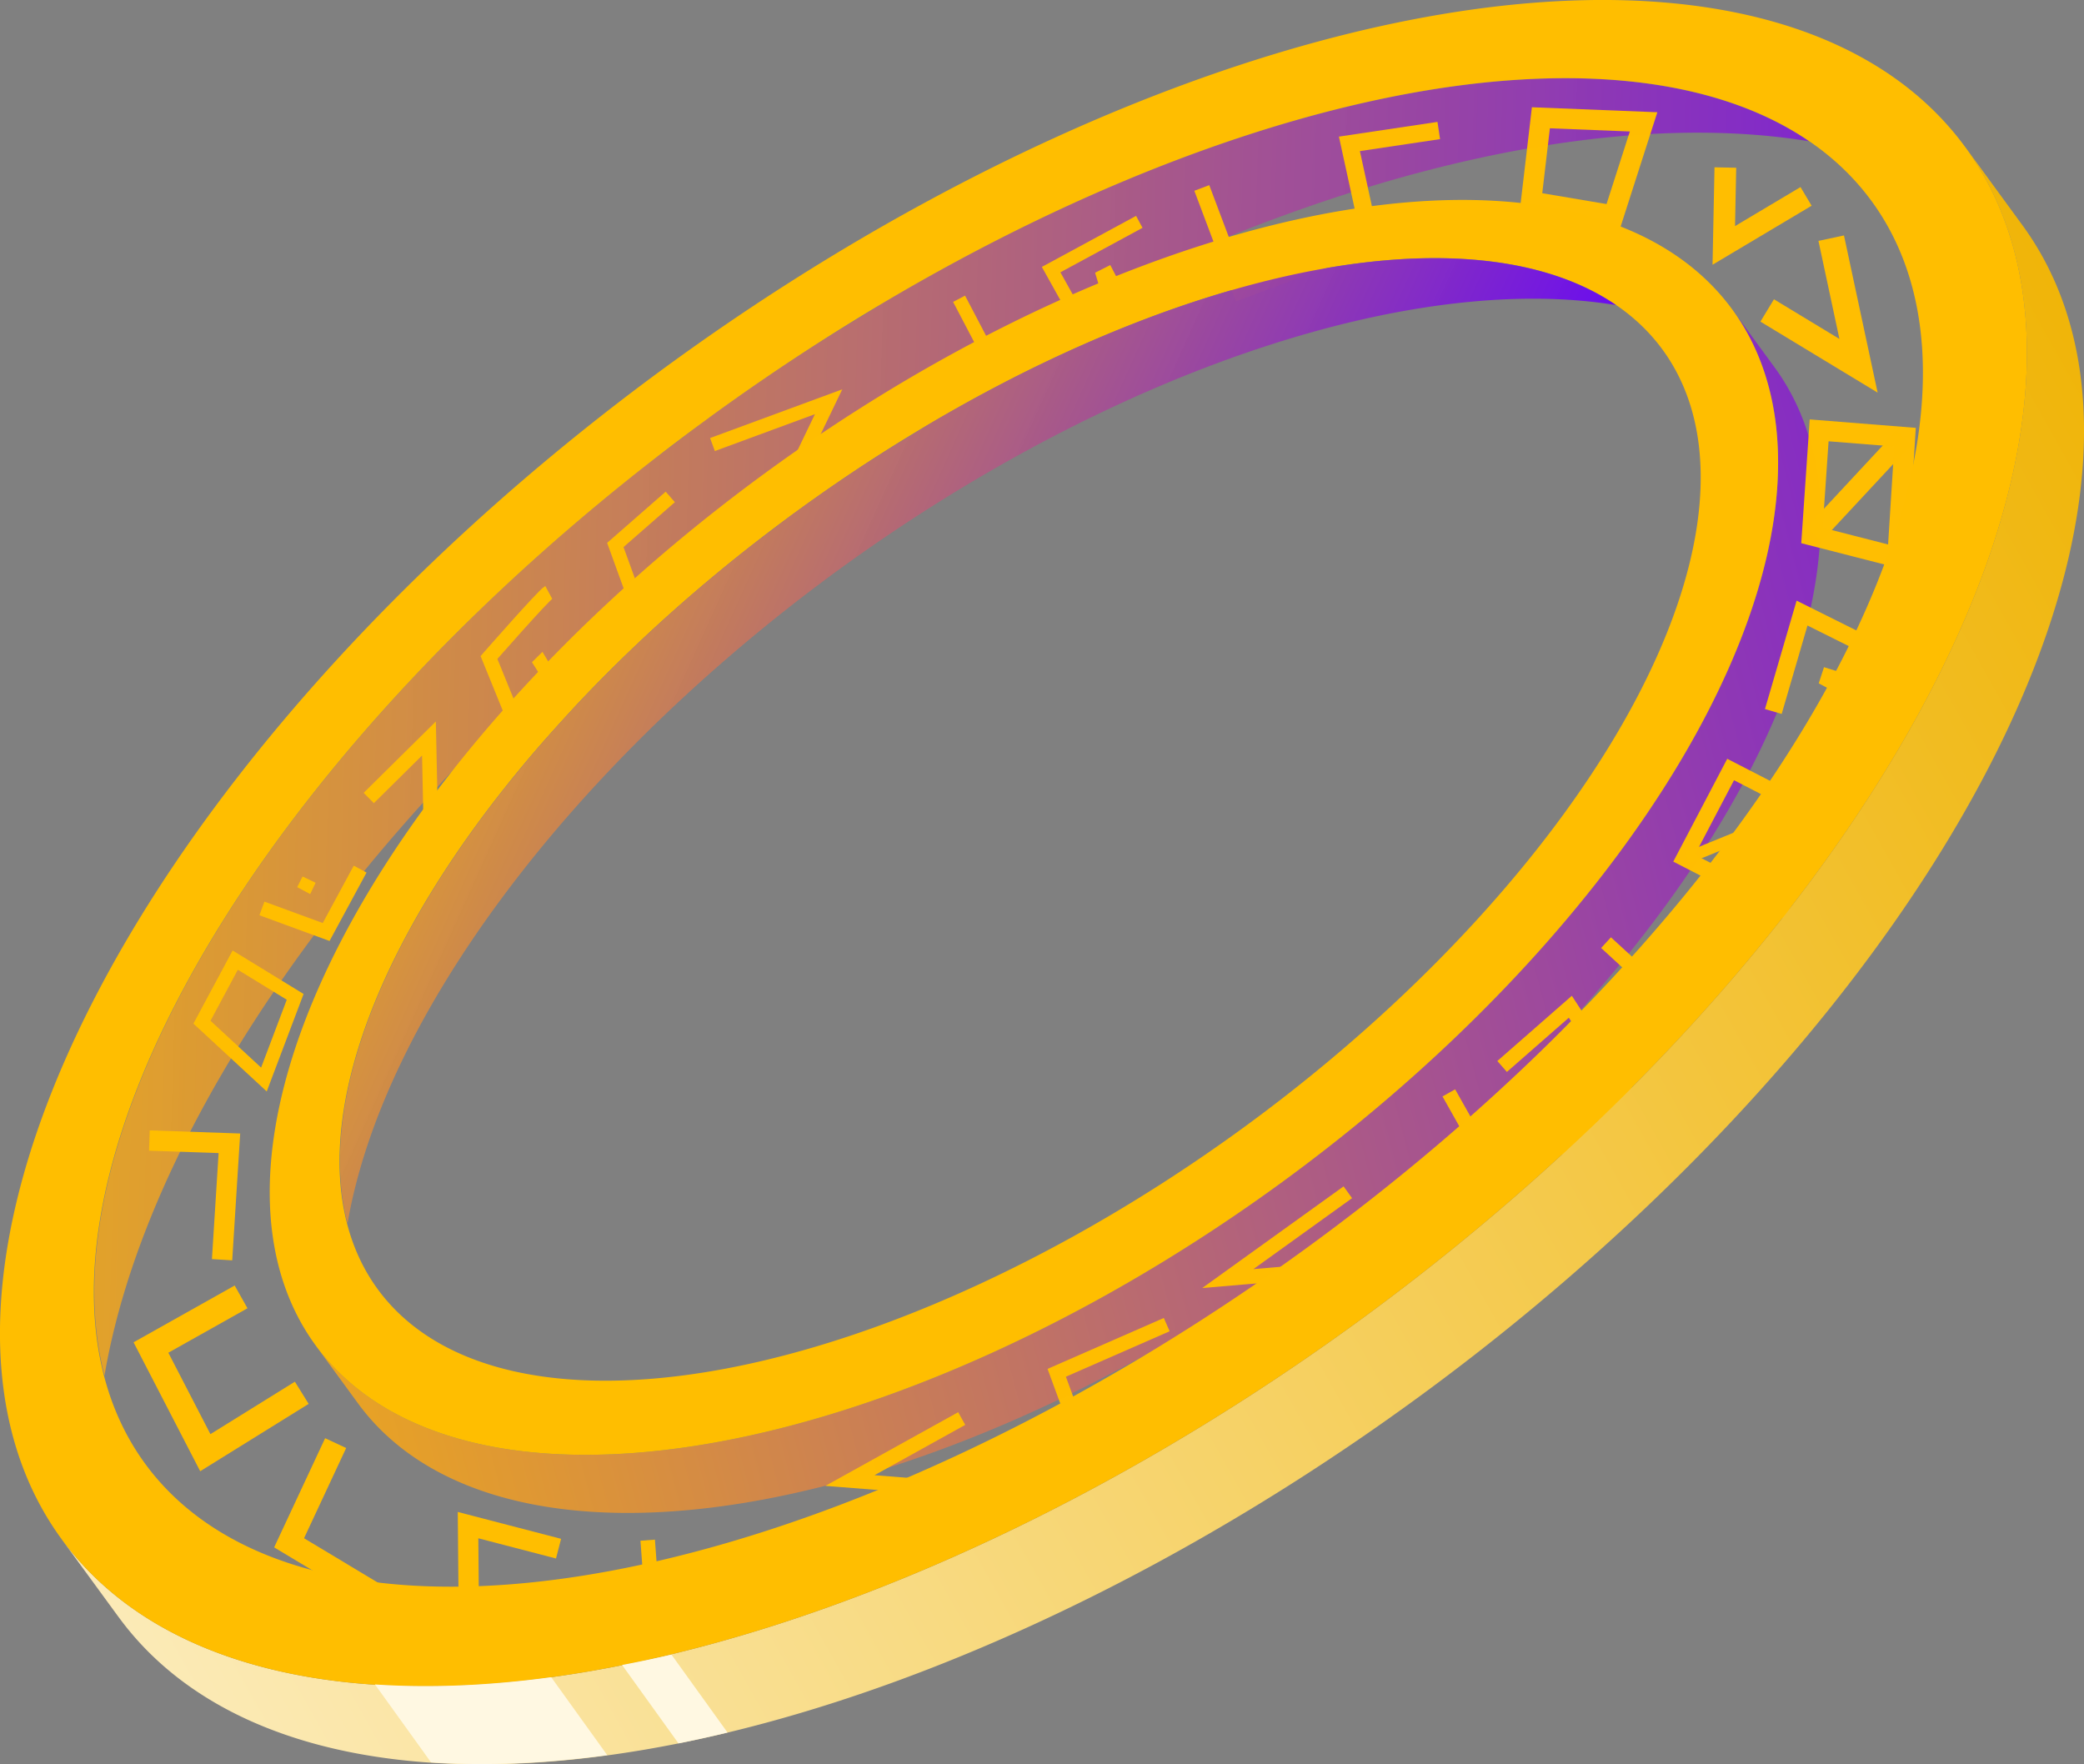 <?xml version="1.0" encoding="UTF-8" standalone="no"?>
<!-- Created with Inkscape (http://www.inkscape.org/) -->

<svg
   xmlns:dc="http://purl.org/dc/elements/1.1/"
   xmlns:cc="http://creativecommons.org/ns#"
   xmlns:rdf="http://www.w3.org/1999/02/22-rdf-syntax-ns#"
   xmlns:svg="http://www.w3.org/2000/svg"
   xmlns="http://www.w3.org/2000/svg"
   xmlns:xlink="http://www.w3.org/1999/xlink"
   xmlns:sodipodi="http://sodipodi.sourceforge.net/DTD/sodipodi-0.dtd"
   xmlns:inkscape="http://www.inkscape.org/namespaces/inkscape"
   width="71.801mm"
   height="60.785mm"
   viewBox="0 0 71.801 60.785"
   version="1.1"
   id="svg8"
   sodipodi:docname="WrittenPortal.svg"
   inkscape:export-filename="C:\Users\Moi\Desktop\DesktopArea\DLMess\Portal Coloured.png"
   inkscape:export-xdpi="1423.6892"
   inkscape:export-ydpi="1423.6892"
   inkscape:version="0.92.3 (2405546, 2018-03-11)">
  <rect x="0" y="0" width="71.801" height="60.785" fill="#808080" stroke="none"/>
  <defs
     id="defs2">
    <linearGradient
       inkscape:collect="always"
       id="linearGradient4676">
      <stop
         style="stop-color:#efb200;stop-opacity:1"
         offset="0"
         id="stop4672" />
      <stop
         style="stop-color:#fffae9;stop-opacity:1"
         offset="1"
         id="stop4674" />
    </linearGradient>
    <linearGradient
       id="linearGradient4670"
       inkscape:collect="always">
      <stop
         id="stop4666"
         offset="0"
         style="stop-color:#6000ff;stop-opacity:1" />
      <stop
         id="stop4668"
         offset="1"
         style="stop-color:#ffbe00;stop-opacity:1" />
    </linearGradient>
    <linearGradient
       inkscape:collect="always"
       id="linearGradient4646">
      <stop
         style="stop-color:#6000ff;stop-opacity:1"
         offset="0"
         id="stop4642" />
      <stop
         style="stop-color:#ffbe00;stop-opacity:0.913"
         offset="1"
         id="stop4644" />
    </linearGradient>
    <linearGradient
       inkscape:collect="always"
       xlink:href="#linearGradient4646"
       id="linearGradient4648"
       x1="59.462"
       y1="206.861"
       x2="112.678"
       y2="137.401"
       gradientUnits="userSpaceOnUse"
       gradientTransform="translate(21.101,11.046)" />
    <linearGradient
       inkscape:collect="always"
       xlink:href="#linearGradient4670"
       id="linearGradient4656"
       x1="87.411"
       y1="229.928"
       x2="120.675"
       y2="143.45"
       gradientUnits="userSpaceOnUse"
       gradientTransform="translate(21.101,11.046)" />
    <linearGradient
       inkscape:collect="always"
       xlink:href="#linearGradient4646"
       id="linearGradient4664"
       x1="79.244"
       y1="182.261"
       x2="114.515"
       y2="161.925"
       gradientUnits="userSpaceOnUse"
       gradientTransform="translate(21.101,11.046)" />
    <linearGradient
       inkscape:collect="always"
       xlink:href="#linearGradient4676"
       id="linearGradient4678"
       x1="64.13"
       y1="217.728"
       x2="76.308"
       y2="109.91"
       gradientUnits="userSpaceOnUse"
       gradientTransform="translate(21.101,11.046)" />
  </defs>
  <sodipodi:namedview
     id="base"
     pagecolor="#ffffff"
     bordercolor="#666666"
     borderopacity="1.0"
     inkscape:pageopacity="0.0"
     inkscape:pageshadow="2"
     inkscape:zoom="1"
     inkscape:cx="90.285169"
     inkscape:cy="166.21651"
     inkscape:document-units="mm"
     inkscape:current-layer="layer1"
     showgrid="false"
     inkscape:object-paths="false"
     inkscape:snap-text-baseline="false"
     inkscape:snap-center="false"
     inkscape:window-width="1920"
     inkscape:window-height="1057"
     inkscape:window-x="-8"
     inkscape:window-y="-8"
     inkscape:window-maximized="1"
     inkscape:object-nodes="false"
     inkscape:measure-start="358.062,328.687"
     inkscape:measure-end="358.875,328.937" />
  <g
     inkscape:groupmode="layer"
     id="layer3"
     inkscape:label="Calque 3"
     transform="translate(-65.772,-134.954)" />
  <g
     inkscape:groupmode="layer"
     id="layer2"
     inkscape:label="Calque 2"
     transform="translate(-65.772,-134.954)" />
  <g
     inkscape:groupmode="layer"
     id="layer4"
     inkscape:label="Calque 1.5"
     transform="translate(-65.772,-134.954)" />
  <g
     inkscape:label="Calque 1"
     inkscape:groupmode="layer"
     id="layer1"
     transform="translate(-65.772,-134.954)">
    <g
       id="g1355"
       transform="translate(-31.485,-23.283)">
      <g
         transform="rotate(-125.721,122.529,181.966)"
         id="g1177">
        <path
           inkscape:connector-curvature="0"
           style="opacity:1;fill:url(#linearGradient4656);fill-opacity:1;stroke:none;stroke-width:0.893;stroke-linecap:round;stroke-linejoin:round;stroke-miterlimit:4;stroke-dasharray:none;stroke-dashoffset:0;stroke-opacity:1;paint-order:fill markers stroke"
           d="m 112.562,157.07 -2.459,0.019 1e-5,0.001 a 30.232,15.116 89.549 0 0 -0.01,-0.001 30.232,15.116 89.549 0 0 -14.877,30.35 30.232,15.116 89.549 0 0 15.354,30.112 30.232,15.116 89.549 0 0 0.01,-8.7e-4 l 1e-5,7.8e-4 2.459,-0.019 -1e-5,-0.001 A 30.232,15.116 89.549 0 1 97.694,187.421 30.232,15.116 89.549 0 1 112.562,157.071 Z"
           id="path815-0" />
        <path
           inkscape:connector-curvature="0"
           style="opacity:1;fill:url(#linearGradient4648);fill-opacity:1;stroke:none;stroke-width:1.2;stroke-linecap:round;stroke-linejoin:round;stroke-miterlimit:4;stroke-dasharray:none;stroke-dashoffset:0;stroke-opacity:1;paint-order:fill markers stroke"
           d="m 130.602,186.58 a 36.845,17.621 89.549 0 0 -0.035,-1.391 40.625,20.312 89.549 0 0 -0.031,-1.196 36.845,17.621 89.549 0 0 -14.562,-33.434 40.625,20.312 89.549 0 1 11.296,36.017 40.625,20.312 89.549 0 1 -11.064,36.489 36.845,17.621 89.549 0 0 14.096,-29.057 40.625,20.312 89.549 0 0 0.06,-0.879 36.845,17.621 89.549 0 0 0.174,-2.698 40.625,20.312 89.549 0 0 0.066,-3.849 z"
           id="path855" />
        <path
           style="fill:#ffbe00;fill-opacity:1;stroke:none;stroke-width:0.5;stroke-linecap:butt;stroke-linejoin:miter;stroke-miterlimit:4;stroke-dasharray:none;stroke-opacity:1"
           d="m 127.326,176.862 -0.506,-0.028 -0.18,0.466 0.764,0.064 z"
           id="path4805-7"
           inkscape:connector-curvature="0"
           sodipodi:nodetypes="ccccc" />
        <path
           style="fill:#ffbe00;fill-opacity:1;stroke:none;stroke-width:0.5;stroke-linecap:butt;stroke-linejoin:miter;stroke-miterlimit:4;stroke-dasharray:none;stroke-opacity:1"
           d="m 126.893,200.448 -0.728,-0.248 0.174,0.761 0.463,0.066 z"
           id="path4805-1"
           inkscape:connector-curvature="0"
           sodipodi:nodetypes="ccccc" />
        <path
           style="fill:none;stroke:#ffbe00;stroke-width:0.7;stroke-linecap:butt;stroke-linejoin:miter;stroke-miterlimit:4;stroke-dasharray:none;stroke-opacity:0.996"
           d="m 105.115,215.297 0.889,4.432"
           id="path5003"
           inkscape:connector-curvature="0" />
        <path
           style="fill:none;stroke:#ffbe00;stroke-width:0.4;stroke-linecap:butt;stroke-linejoin:miter;stroke-miterlimit:4;stroke-dasharray:none;stroke-opacity:0.996"
           d="m 98.615,205.239 -1.017,4.233"
           id="path5005"
           inkscape:connector-curvature="0" />
        <path
           style="fill:#ffbe00;fill-opacity:1;stroke:none;stroke-width:0.5;stroke-linecap:butt;stroke-linejoin:miter;stroke-miterlimit:4;stroke-dasharray:none;stroke-opacity:1"
           d="m 100.851,212.43 -0.689,0.342 0.662,0.413 0.373,-0.282 z"
           id="path4805-1-8"
           inkscape:connector-curvature="0"
           sodipodi:nodetypes="ccccc" />
        <path
           style="fill:none;stroke:#ffbe00;stroke-width:0.5;stroke-linecap:butt;stroke-linejoin:miter;stroke-miterlimit:4;stroke-dasharray:none;stroke-opacity:1"
           d="m 100.137,159.236 -1.567,2.058 1.871,1.146"
           id="path4791"
           inkscape:connector-curvature="0" />
        <path
           style="fill:none;stroke:#ffbe00;stroke-width:0.7;stroke-linecap:butt;stroke-linejoin:miter;stroke-miterlimit:4;stroke-dasharray:none;stroke-opacity:1"
           d="m 101.997,159.776 2.479,-2.058 -2.783,-1.964"
           id="path4793"
           inkscape:connector-curvature="0" />
        <path
           style="fill:none;stroke:#ffbe00;stroke-width:0.8;stroke-linecap:butt;stroke-linejoin:miter;stroke-miterlimit:4;stroke-dasharray:none;stroke-opacity:1"
           d="m 104.274,153.779 3.307,-1.422 1.852,3.307"
           id="path4795"
           inkscape:connector-curvature="0" />
        <path
           style="fill:none;stroke:#ffbe00;stroke-width:0.9;stroke-linecap:butt;stroke-linejoin:miter;stroke-miterlimit:4;stroke-dasharray:none;stroke-opacity:1"
           d="m 111.522,155.729 0.265,-3.903 4.035,0.595 -0.397,3.539"
           id="path4797"
           inkscape:connector-curvature="0" />
        <path
           style="fill:none;stroke:#ffbe00;stroke-width:0.7;stroke-linecap:butt;stroke-linejoin:miter;stroke-miterlimit:4;stroke-dasharray:none;stroke-opacity:1"
           d="m 116.847,156.176 3.109,2.547 1.687,-2.183"
           id="path4799"
           inkscape:connector-curvature="0" />
        <path
           style="fill:none;stroke:#ffbe00;stroke-width:0.472;stroke-linecap:butt;stroke-linejoin:miter;stroke-miterlimit:4;stroke-dasharray:none;stroke-opacity:1"
           d="m 123.895,160.391 -2.85,0.58 1.684,2.537 2.233,-0.938 z"
           id="path4801"
           inkscape:connector-curvature="0"
           sodipodi:nodetypes="ccccc" />
        <path
           style="fill:none;stroke:#ffbe00;stroke-width:0.5;stroke-linecap:butt;stroke-linejoin:miter;stroke-miterlimit:4;stroke-dasharray:none;stroke-opacity:1"
           d="m 125.871,164.356 -1.951,1.323 1.075,2.216"
           id="path4803"
           inkscape:connector-curvature="0" />
        <path
           style="fill:#ffbe00;fill-opacity:1;stroke:none;stroke-width:0.5;stroke-linecap:butt;stroke-linejoin:miter;stroke-miterlimit:4;stroke-dasharray:none;stroke-opacity:1"
           d="m 125.757,165.772 -0.455,0.223 0.207,0.38 0.438,-0.24 z"
           id="path4805"
           inkscape:connector-curvature="0" />
        <path
           style="fill:none;fill-opacity:1;stroke:#ffbe00;stroke-width:0.5;stroke-linecap:butt;stroke-linejoin:miter;stroke-miterlimit:4;stroke-dasharray:none;stroke-opacity:0.996"
           d="m 126.811,169.566 0.454,2.881 -3.077,-2.115"
           id="path4879"
           inkscape:connector-curvature="0" />
        <path
           style="fill:none;fill-opacity:1;stroke:#ffbe00;stroke-width:0.5;stroke-linecap:butt;stroke-linejoin:miter;stroke-miterlimit:4;stroke-dasharray:none;stroke-opacity:0.996"
           d="m 128.941,178.736 c 0.026,-0.2 -0.619,-2.981 -0.619,-2.981 l -3.306,-0.799 0.83,3.863"
           id="path4881"
           inkscape:connector-curvature="0" />
        <path
           style="fill:none;fill-opacity:1;stroke:#ffbe00;stroke-width:0.481;stroke-linecap:butt;stroke-linejoin:miter;stroke-miterlimit:4;stroke-dasharray:none;stroke-opacity:0.996"
           d="m 129.167,184.056 -0.239,-2.504 -3.016,-0.851"
           id="path4885"
           inkscape:connector-curvature="0" />
        <path
           style="fill:none;fill-opacity:1;stroke:#ffbe00;stroke-width:0.477;stroke-linecap:butt;stroke-linejoin:miter;stroke-miterlimit:4;stroke-dasharray:none;stroke-opacity:0.996"
           d="m 129.783,186.29 -1.139,4.109 -2.218,-4.076"
           id="path4887"
           inkscape:connector-curvature="0" />
        <path
           style="fill:none;fill-opacity:1;stroke:#ffbe00;stroke-width:0.465;stroke-linecap:butt;stroke-linejoin:miter;stroke-miterlimit:4;stroke-dasharray:none;stroke-opacity:0.996"
           d="m 126.335,192.114 -0.37,3.59 2.935,0.416"
           id="path4889"
           inkscape:connector-curvature="0" />
        <path
           style="fill:none;fill-opacity:1;stroke:#ffbe00;stroke-width:0.468;stroke-linecap:butt;stroke-linejoin:miter;stroke-miterlimit:4;stroke-dasharray:none;stroke-opacity:0.996"
           d="m 127.426,202.708 0.438,-3.427 -2.661,-0.307"
           id="path4891"
           inkscape:connector-curvature="0" />
        <path
           style="fill:none;fill-opacity:1;stroke:#ffbe00;stroke-width:0.55;stroke-linecap:butt;stroke-linejoin:miter;stroke-miterlimit:4;stroke-dasharray:none;stroke-opacity:0.996"
           d="m 127.117,205.138 -3.666,-0.988 -1.004,3.645"
           id="path4893"
           inkscape:connector-curvature="0" />
        <path
           style="fill:none;fill-opacity:1;stroke:#ffbe00;stroke-width:0.6;stroke-linecap:butt;stroke-linejoin:miter;stroke-miterlimit:4;stroke-dasharray:none;stroke-opacity:0.996"
           d="m 120.397,211.621 1.654,-2.91 3.33,1.443 -1.424,2.768"
           id="path4895"
           inkscape:connector-curvature="0" />
        <path
           style="fill:none;fill-opacity:1;stroke:#ffbe00;stroke-width:0.7;stroke-linecap:butt;stroke-linejoin:miter;stroke-miterlimit:4;stroke-dasharray:none;stroke-opacity:0.996"
           d="m 120.112,214.073 -2.048,2.027 2.015,2.725 2.18,-2.79 z"
           id="path4897"
           inkscape:connector-curvature="0" />
        <path
           style="fill:none;fill-opacity:1;stroke:#ffbe00;stroke-width:0.9;stroke-linecap:butt;stroke-linejoin:miter;stroke-miterlimit:4;stroke-dasharray:none;stroke-opacity:0.996"
           d="m 112.318,218.489 -3.385,1.442 4.119,1.803"
           id="path4899"
           inkscape:connector-curvature="0" />
        <path
           style="fill:none;fill-opacity:1;stroke:#ffbe00;stroke-width:0.7;stroke-linecap:butt;stroke-linejoin:miter;stroke-miterlimit:4;stroke-dasharray:none;stroke-opacity:0.996"
           d="m 107.919,217.531 -2.795,-2.315 -2.332,1.951 3.208,2.629 z"
           id="path4901"
           inkscape:connector-curvature="0" />
        <path
           style="fill:none;fill-opacity:1;stroke:#ffbe00;stroke-width:0.6;stroke-linecap:butt;stroke-linejoin:miter;stroke-miterlimit:4;stroke-dasharray:none;stroke-opacity:0.996"
           d="m 99.691,215.201 3.461,-1.824 -2.175,-2.783"
           id="path4903"
           inkscape:connector-curvature="0" />
        <path
           style="fill:none;fill-opacity:1;stroke:#ffbe00;stroke-width:0.55;stroke-linecap:butt;stroke-linejoin:miter;stroke-miterlimit:4;stroke-dasharray:none;stroke-opacity:0.996"
           d="m 98.669,205.147 -3.344,1.707 1.497,3.11 3.391,-1.731 z"
           id="path4905"
           inkscape:connector-curvature="0" />
        <path
           style="fill:none;fill-opacity:1;stroke:#ffbe00;stroke-width:0.5;stroke-linecap:butt;stroke-linejoin:miter;stroke-miterlimit:4;stroke-dasharray:none;stroke-opacity:0.996"
           d="m 95.445,204.82 -0.725,-2.9 3.157,-0.655"
           id="path4907"
           inkscape:connector-curvature="0" />
        <path
           style="fill:none;fill-opacity:1;stroke:#ffbe00;stroke-width:0.5;stroke-linecap:butt;stroke-linejoin:miter;stroke-miterlimit:4;stroke-dasharray:none;stroke-opacity:0.996"
           d="m 96.504,195.868 0.298,3.109 -3.638,-0.165 -0.298,-3.043"
           id="path4913"
           inkscape:connector-curvature="0" />
        <path
           style="fill:none;fill-opacity:1;stroke:#ffbe00;stroke-width:0.5;stroke-linecap:butt;stroke-linejoin:miter;stroke-miterlimit:4;stroke-dasharray:none;stroke-opacity:0.996"
           d="m 93.596,190.075 -0.033,3.407 3.274,0.364"
           id="path4915"
           inkscape:connector-curvature="0" />
        <path
           style="fill:none;fill-opacity:1;stroke:#ffbe00;stroke-width:0.5;stroke-linecap:butt;stroke-linejoin:miter;stroke-miterlimit:4;stroke-dasharray:none;stroke-opacity:0.996"
           d="m 93.542,188.195 2.547,-4.266 c 0,0 0,4.961 0,5.093"
           id="path4917"
           inkscape:connector-curvature="0" />
        <path
           style="fill:none;fill-opacity:1;stroke:#ffbe00;stroke-width:0.5;stroke-linecap:butt;stroke-linejoin:miter;stroke-miterlimit:4;stroke-dasharray:none;stroke-opacity:0.996"
           d="m 96.03,181.294 0.865,-4.046 -3.274,-0.912"
           id="path4919"
           inkscape:connector-curvature="0" />
        <path
           style="fill:none;fill-opacity:1;stroke:#ffbe00;stroke-width:0.5;stroke-linecap:butt;stroke-linejoin:miter;stroke-miterlimit:4;stroke-dasharray:none;stroke-opacity:0.996"
           d="m 94.697,173.249 3.344,-3.952 -0.514,4.373"
           id="path4921"
           inkscape:connector-curvature="0" />
        <path
           style="fill:none;fill-opacity:1;stroke:#ffbe00;stroke-width:0.748;stroke-linecap:butt;stroke-linejoin:miter;stroke-miterlimit:4;stroke-dasharray:none;stroke-opacity:0.996"
           d="m 117.157,220.194 -2.147,-1.611 -0.284,3.288"
           id="path4899-3"
           inkscape:connector-curvature="0"
           sodipodi:nodetypes="ccc" />
        <path
           inkscape:connector-curvature="0"
           style="opacity:1;fill:url(#linearGradient4678);fill-opacity:1;stroke:none;stroke-width:1.2;stroke-linecap:round;stroke-linejoin:round;stroke-miterlimit:4;stroke-dasharray:none;stroke-dashoffset:0;stroke-opacity:1;paint-order:fill markers stroke"
           d="m 112.247,146.068 -3.304,0.026 1e-5,0.002 a 40.625,20.312 89.549 0 0 -0.014,-0.001 40.625,20.312 89.549 0 0 -19.992,40.784 40.625,20.312 89.549 0 0 20.632,40.464 40.625,20.312 89.549 0 0 0.014,-0.001 l 1e-5,0.001 3.304,-0.026 -2e-5,-0.002 A 40.625,20.312 89.549 0 1 92.269,186.851 40.625,20.312 89.549 0 1 112.247,146.069 Z"
           id="path815" />
        <path
           inkscape:connector-curvature="0"
           style="opacity:1;fill:#ffbe00;fill-opacity:1;stroke:none;stroke-width:1.2;stroke-linecap:round;stroke-linejoin:round;stroke-miterlimit:4;stroke-dasharray:none;stroke-dashoffset:0;stroke-opacity:1;paint-order:fill markers stroke"
           d="m 132.892,186.531 a 40.625,20.312 89.549 0 0 -20.632,-40.464 40.625,20.312 89.549 0 0 -19.992,40.784 40.625,20.312 89.549 0 0 20.632,40.464 40.625,20.312 89.549 0 0 19.992,-40.784 z m -2.29,0.095 a 36.845,17.621 89.549 0 1 -17.33,36.983 36.845,17.621 89.549 0 1 -17.911,-36.705 36.845,17.621 89.549 0 1 17.33,-36.983 36.845,17.621 89.549 0 1 17.91,36.705 z"
           id="ellipse817" />
        <path
           inkscape:connector-curvature="0"
           style="opacity:1;fill:#ffbe00;fill-opacity:1;stroke:none;stroke-width:0.893;stroke-linecap:round;stroke-linejoin:round;stroke-miterlimit:4;stroke-dasharray:none;stroke-dashoffset:0;stroke-opacity:1;paint-order:fill markers stroke"
           d="m 127.926,187.182 a 30.232,15.116 89.549 0 0 -15.354,-30.112 30.232,15.116 89.549 0 0 -14.877,30.35 30.232,15.116 89.549 0 0 15.354,30.112 30.232,15.116 89.549 0 0 14.877,-30.35 z m -1.704,0.07 a 27.42,13.113 89.549 0 1 -12.896,27.522 27.42,13.113 89.549 0 1 -13.329,-27.315 27.42,13.113 89.549 0 1 12.897,-27.522 27.42,13.113 89.549 0 1 13.329,27.315 z"
           id="ellipse817-4" />
        <path
           inkscape:connector-curvature="0"
           style="opacity:1;fill:url(#linearGradient4664);fill-opacity:1;stroke:none;stroke-width:0.893;stroke-linecap:round;stroke-linejoin:round;stroke-miterlimit:4;stroke-dasharray:none;stroke-dashoffset:0;stroke-opacity:1;paint-order:fill markers stroke"
           d="m 126.221,187.219 a 27.42,13.113 89.549 0 0 -0.026,-1.035 30.232,15.116 89.549 0 0 -0.023,-0.89 27.42,13.113 89.549 0 0 -10.837,-24.881 30.232,15.116 89.549 0 1 8.406,26.803 30.232,15.116 89.549 0 1 -8.234,27.154 27.42,13.113 89.549 0 0 10.49,-21.624 30.232,15.116 89.549 0 0 0.044,-0.654 27.42,13.113 89.549 0 0 0.129,-2.008 30.232,15.116 89.549 0 0 0.049,-2.865 z"
           id="path855-6" />
        <path
           inkscape:connector-curvature="0"
           style="opacity:1;fill:#fff8e2;fill-opacity:1;stroke:none;stroke-width:1.2;stroke-linecap:round;stroke-linejoin:round;stroke-miterlimit:4;stroke-dasharray:none;stroke-dashoffset:0;stroke-opacity:1;paint-order:fill markers stroke"
           d="m 94.138,159.214 a 40.625,20.312 89.549 0 0 -0.684,1.59 h 3.306 a 40.625,20.312 89.549 0 1 0.705,-1.59 z"
           id="path815-00" />
        <path
           inkscape:connector-curvature="0"
           style="opacity:1;fill:#fff8e2;fill-opacity:1;stroke:none;stroke-width:1.2;stroke-linecap:round;stroke-linejoin:round;stroke-miterlimit:4;stroke-dasharray:none;stroke-dashoffset:0;stroke-opacity:1;paint-order:fill markers stroke"
           d="m 98.585,151.91 a 40.625,20.312 89.549 0 0 -3.344,5.075 h 3.308 a 40.625,20.312 89.549 0 1 3.343,-5.075 z"
           id="path815-9" />
      </g>
    </g>
  </g>
</svg>
